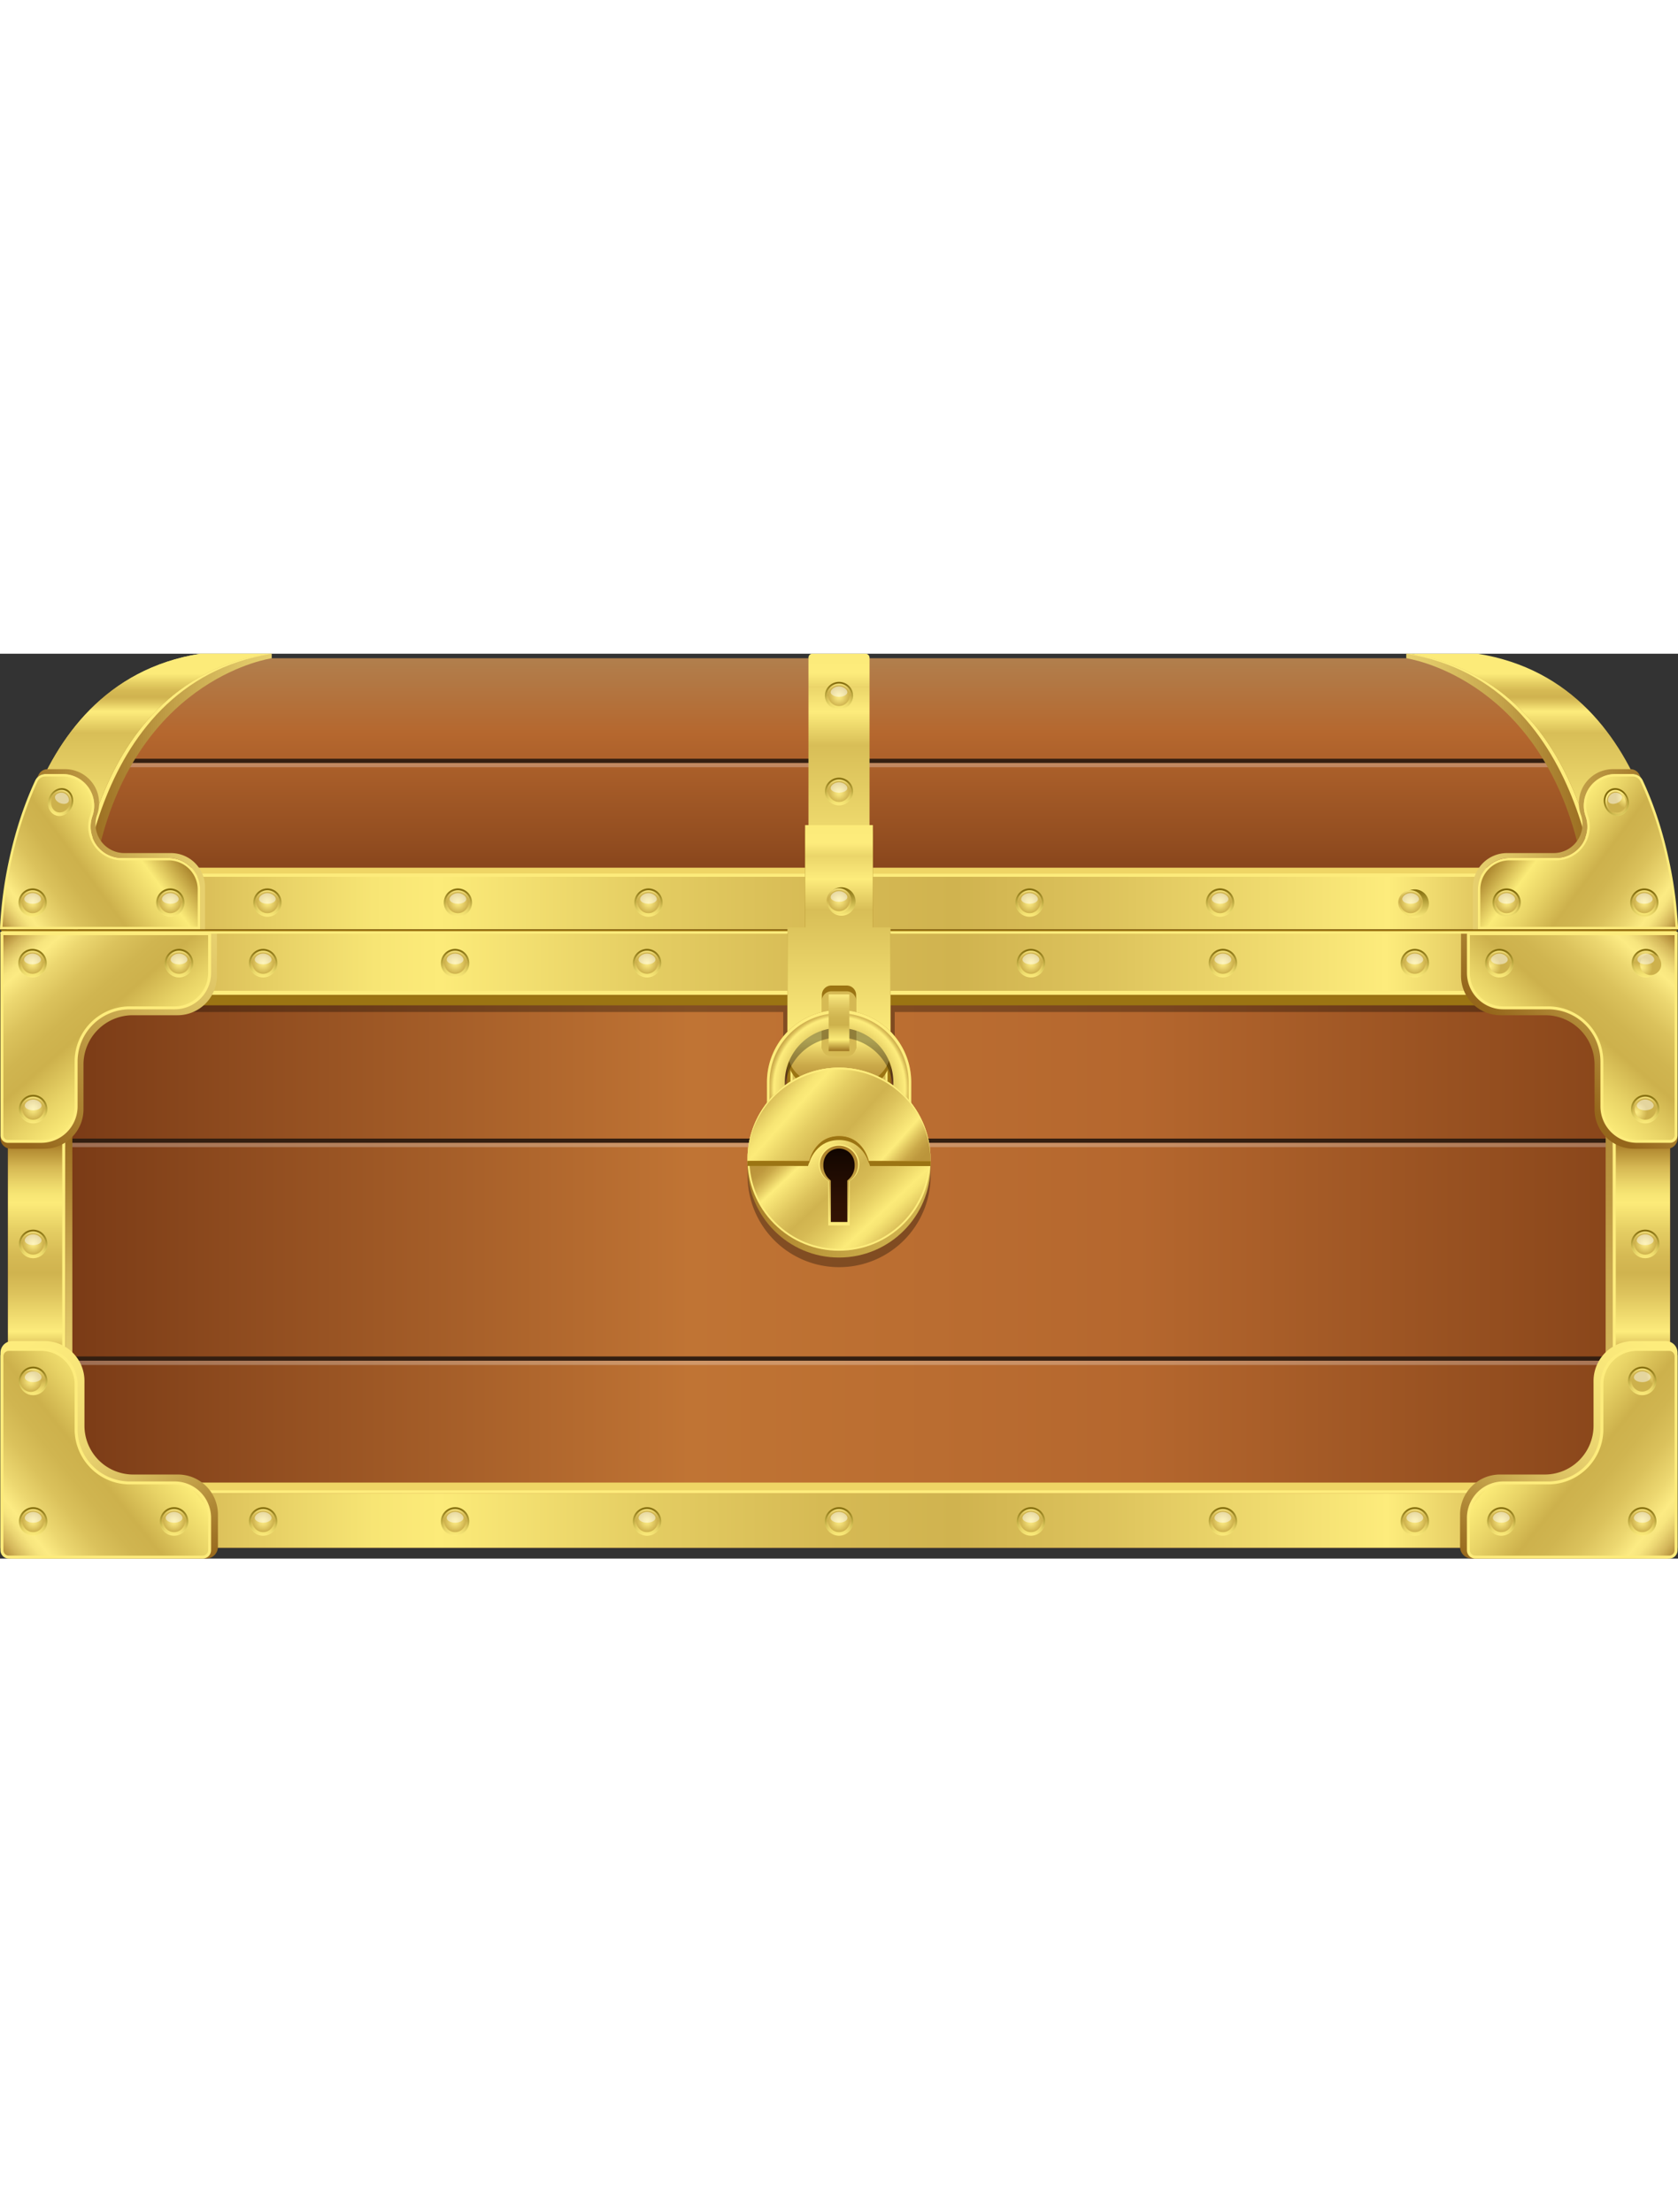 <svg xmlns="http://www.w3.org/2000/svg" xmlns:xlink="http://www.w3.org/1999/xlink" height="145px" width="110px" viewBox="0 0 1584.7 854.41"><rect x="0" y="0" width="1584.7" height="854.41" fill="#333333" stroke="none"/><defs><style>.cls-1{fill:url(#linear-gradient);}.cls-2{opacity:0.32;}.cls-3{fill:#331e10;}.cls-26,.cls-4{fill:#fff;}.cls-4{opacity:0.26;}.cls-5{fill:url(#linear-gradient-2);}.cls-6{fill:#fdec7c;}.cls-7{fill:url(#linear-gradient-3);}.cls-8{fill:url(#linear-gradient-4);}.cls-9{fill:url(#linear-gradient-5);}.cls-10{fill:url(#linear-gradient-6);}.cls-11{fill:#efd565;}.cls-12{fill:#9b7413;}.cls-13{fill:url(#linear-gradient-7);}.cls-14{fill:url(#linear-gradient-8);}.cls-15{fill:url(#linear-gradient-9);}.cls-16{fill:url(#linear-gradient-10);}.cls-17{fill:url(#linear-gradient-11);}.cls-18{fill:url(#linear-gradient-12);}.cls-19{fill:url(#linear-gradient-13);}.cls-20{fill:url(#linear-gradient-14);}.cls-21{fill:url(#linear-gradient-15);}.cls-22{fill:url(#linear-gradient-16);}.cls-23{fill:url(#linear-gradient-17);}.cls-24{fill:url(#linear-gradient-18);}.cls-25{fill:url(#radial-gradient);}.cls-26{opacity:0.46;}.cls-27{fill:url(#linear-gradient-19);}.cls-28{fill:url(#linear-gradient-20);}.cls-29{fill:url(#radial-gradient-2);}.cls-30{fill:url(#linear-gradient-21);}.cls-31{fill:url(#linear-gradient-22);}.cls-32{fill:url(#radial-gradient-3);}.cls-33{fill:url(#linear-gradient-23);}.cls-34{fill:url(#linear-gradient-24);}.cls-35{fill:url(#radial-gradient-4);}.cls-36{fill:url(#linear-gradient-25);}.cls-37{fill:url(#linear-gradient-26);}.cls-38{fill:url(#radial-gradient-5);}.cls-39{fill:url(#linear-gradient-27);}.cls-40{fill:url(#linear-gradient-28);}.cls-41{fill:url(#radial-gradient-6);}.cls-42{fill:url(#linear-gradient-29);}.cls-43{fill:url(#linear-gradient-30);}.cls-44{fill:url(#radial-gradient-7);}.cls-45{fill:url(#linear-gradient-31);}.cls-46{fill:url(#linear-gradient-32);}.cls-47{fill:url(#radial-gradient-8);}.cls-48{fill:url(#linear-gradient-33);}.cls-49{fill:url(#linear-gradient-34);}.cls-50{fill:url(#radial-gradient-9);}.cls-51{fill:url(#linear-gradient-35);}.cls-52{fill:url(#linear-gradient-36);}.cls-53{fill:url(#radial-gradient-10);}.cls-54{fill:url(#linear-gradient-37);}.cls-55{fill:url(#linear-gradient-38);}.cls-56{fill:url(#radial-gradient-11);}.cls-57{fill:url(#linear-gradient-39);}.cls-58{fill:url(#linear-gradient-40);}.cls-59{fill:url(#radial-gradient-12);}.cls-60{fill:url(#linear-gradient-41);}.cls-61{fill:url(#linear-gradient-42);}.cls-62{fill:url(#radial-gradient-13);}.cls-63{fill:url(#linear-gradient-43);}.cls-64{fill:url(#linear-gradient-44);}.cls-65{fill:url(#radial-gradient-14);}.cls-66{fill:url(#linear-gradient-45);}.cls-67{fill:url(#linear-gradient-46);}.cls-68{fill:url(#radial-gradient-15);}.cls-69{fill:url(#linear-gradient-47);}.cls-70{fill:url(#linear-gradient-48);}.cls-71{fill:url(#radial-gradient-16);}.cls-72{fill:url(#linear-gradient-49);}.cls-73{fill:url(#linear-gradient-50);}.cls-74{fill:url(#radial-gradient-17);}.cls-75{fill:url(#linear-gradient-51);}.cls-76{fill:url(#linear-gradient-52);}.cls-77{fill:url(#radial-gradient-18);}.cls-78{fill:url(#linear-gradient-53);}.cls-79{fill:url(#linear-gradient-54);}.cls-80{fill:url(#radial-gradient-19);}.cls-81{fill:url(#linear-gradient-55);}.cls-82{fill:url(#linear-gradient-56);}.cls-83{fill:url(#radial-gradient-20);}.cls-84{fill:url(#linear-gradient-57);}.cls-85{fill:url(#linear-gradient-58);}.cls-86{fill:url(#radial-gradient-21);}.cls-87{fill:url(#linear-gradient-59);}.cls-88{fill:url(#linear-gradient-60);}.cls-89{fill:url(#radial-gradient-22);}.cls-90{fill:url(#linear-gradient-61);}.cls-91{fill:url(#linear-gradient-62);}.cls-92{fill:url(#radial-gradient-23);}.cls-93{fill:url(#linear-gradient-63);}.cls-94{fill:url(#linear-gradient-64);}.cls-95{fill:url(#radial-gradient-24);}.cls-96{fill:url(#linear-gradient-65);}.cls-97{fill:url(#linear-gradient-66);}.cls-98{fill:url(#radial-gradient-25);}.cls-99{fill:url(#linear-gradient-67);}.cls-100{fill:url(#linear-gradient-68);}.cls-101{fill:url(#radial-gradient-26);}.cls-102{fill:url(#linear-gradient-69);}.cls-103{fill:url(#linear-gradient-70);}.cls-104{fill:url(#radial-gradient-27);}.cls-105{fill:url(#linear-gradient-71);}.cls-106{fill:url(#linear-gradient-72);}.cls-107{fill:url(#radial-gradient-28);}.cls-108{fill:url(#linear-gradient-73);}.cls-109{fill:url(#linear-gradient-74);}.cls-110{fill:url(#linear-gradient-75);}.cls-111{fill:url(#linear-gradient-76);}.cls-112{fill:url(#linear-gradient-77);}.cls-113{fill:url(#linear-gradient-78);}.cls-114{fill:url(#linear-gradient-79);}.cls-115{fill:url(#linear-gradient-80);}.cls-116{fill:url(#linear-gradient-81);}.cls-117{fill:url(#linear-gradient-82);}.cls-118{fill:url(#linear-gradient-83);}.cls-119{fill:url(#linear-gradient-84);}.cls-120{fill:url(#linear-gradient-85);}.cls-121{fill:url(#linear-gradient-86);}.cls-122{fill:url(#radial-gradient-29);}.cls-123{fill:url(#linear-gradient-87);}.cls-124{fill:url(#linear-gradient-88);}.cls-125{fill:url(#radial-gradient-30);}.cls-126{fill:url(#linear-gradient-89);}.cls-127{fill:url(#linear-gradient-90);}.cls-128{fill:url(#radial-gradient-31);}.cls-129{fill:url(#linear-gradient-91);}.cls-130{fill:url(#linear-gradient-92);}.cls-131{fill:url(#radial-gradient-32);}.cls-132{fill:url(#linear-gradient-93);}.cls-133{fill:url(#linear-gradient-94);}.cls-134{fill:url(#radial-gradient-33);}.cls-135{fill:url(#linear-gradient-95);}.cls-136{fill:url(#linear-gradient-96);}.cls-137{fill:url(#radial-gradient-34);}.cls-138{fill:url(#linear-gradient-97);}.cls-139{fill:url(#linear-gradient-98);}.cls-140{fill:url(#radial-gradient-35);}.cls-141{fill:url(#linear-gradient-99);}.cls-142{fill:url(#linear-gradient-100);}.cls-143{fill:url(#radial-gradient-36);}.cls-144{fill:url(#linear-gradient-101);}.cls-145{fill:url(#linear-gradient-102);}.cls-146{fill:url(#radial-gradient-37);}.cls-147{fill:url(#linear-gradient-103);}.cls-148{fill:url(#linear-gradient-104);}.cls-149{fill:url(#radial-gradient-38);}.cls-150{fill:url(#linear-gradient-105);}.cls-151{fill:url(#linear-gradient-106);}.cls-152{fill:url(#radial-gradient-39);}.cls-153{fill:url(#linear-gradient-107);}.cls-154{fill:url(#linear-gradient-108);}.cls-155{fill:url(#radial-gradient-40);}.cls-156{fill:url(#linear-gradient-109);}.cls-157{fill:url(#linear-gradient-110);}.cls-158{fill:url(#radial-gradient-41);}.cls-159{fill:url(#linear-gradient-111);}.cls-160{fill:url(#linear-gradient-112);}.cls-161{fill:url(#radial-gradient-42);}.cls-162{fill:url(#linear-gradient-113);}.cls-163{fill:url(#linear-gradient-114);}.cls-164{fill:url(#linear-gradient-115);}.cls-165{fill:url(#radial-gradient-43);}.cls-166{fill:url(#linear-gradient-116);}.cls-167{fill:url(#radial-gradient-44);}.cls-168{fill:url(#linear-gradient-117);}.cls-169{fill:url(#linear-gradient-118);}.cls-170{fill:url(#linear-gradient-119);}.cls-171{fill:url(#linear-gradient-120);}.cls-172{fill:#b77c16;}.cls-173{fill:url(#linear-gradient-121);}</style><linearGradient id="linear-gradient" x1="7.47" y1="553.57" x2="1577.23" y2="553.57" gradientUnits="userSpaceOnUse"><stop offset="0" stop-color="#733513"/><stop offset="0.13" stop-color="#8d4a1e"/><stop offset="0.41" stop-color="#c07434"/><stop offset="0.68" stop-color="#b5672e"/><stop offset="1" stop-color="#844218"/></linearGradient><linearGradient id="linear-gradient-2" x1="34.6" y1="463.4" x2="34.6" y2="676.46" gradientTransform="translate(-524.04 593.24) rotate(-90)" gradientUnits="userSpaceOnUse"><stop offset="0" stop-color="#a87c27"/><stop offset="0.03" stop-color="#b79036"/><stop offset="0.1" stop-color="#d5b753"/><stop offset="0.17" stop-color="#ead468"/><stop offset="0.22" stop-color="#f7e574"/><stop offset="0.26" stop-color="#fceb79"/><stop offset="0.38" stop-color="#e5ce63"/><stop offset="0.49" stop-color="#d6ba54"/><stop offset="0.57" stop-color="#d0b34f"/><stop offset="0.66" stop-color="#ddc35c"/><stop offset="0.83" stop-color="#fdec7c"/><stop offset="0.84" stop-color="#f8e677"/><stop offset="0.89" stop-color="#dec35d"/><stop offset="0.93" stop-color="#cbaa4a"/><stop offset="0.97" stop-color="#bf9a3f"/><stop offset="1" stop-color="#bb953b"/></linearGradient><linearGradient id="linear-gradient-3" x1="1550.1" y1="463.4" x2="1550.1" y2="676.46" gradientTransform="translate(991.46 2108.74) rotate(-90)" xlink:href="#linear-gradient-2"/><linearGradient id="linear-gradient-4" x1="65.03" y1="444.84" x2="65.03" y2="673.77" gradientTransform="translate(-493.61 623.67) rotate(-90)" gradientUnits="userSpaceOnUse"><stop offset="0" stop-color="#95661b"/><stop offset="0.46" stop-color="#c09d46"/><stop offset="0.81" stop-color="#dcc263"/><stop offset="1" stop-color="#e7d06e"/></linearGradient><linearGradient id="linear-gradient-5" x1="1519.67" y1="287" x2="1519.67" y2="830.28" gradientTransform="translate(961.03 2078.31) rotate(-90)" xlink:href="#linear-gradient-4"/><linearGradient id="linear-gradient-6" x1="7.47" y1="818.41" x2="1577.23" y2="818.41" gradientTransform="matrix(1, 0, 0, 1, 0, 0)" xlink:href="#linear-gradient-2"/><linearGradient id="linear-gradient-7" x1="157.68" y1="891.9" x2="-10.76" y2="680.31" gradientUnits="userSpaceOnUse"><stop offset="0" stop-color="#95661b"/><stop offset="0.25" stop-color="#c09d46"/><stop offset="0.44" stop-color="#dcc263"/><stop offset="0.55" stop-color="#e7d06e"/><stop offset="0.6" stop-color="#ebd570"/><stop offset="0.83" stop-color="#f8e679"/><stop offset="1" stop-color="#fdec7c"/></linearGradient><linearGradient id="linear-gradient-8" x1="-12.11" y1="844.66" x2="168.75" y2="699.8" gradientUnits="userSpaceOnUse"><stop offset="0" stop-color="#95661b"/><stop offset="0.04" stop-color="#b6903c"/><stop offset="0.08" stop-color="#d4b75b"/><stop offset="0.12" stop-color="#ead471"/><stop offset="0.15" stop-color="#f7e57e"/><stop offset="0.18" stop-color="#fceb83"/><stop offset="0.25" stop-color="#ecd770"/><stop offset="0.35" stop-color="#dbc25c"/><stop offset="0.45" stop-color="#d0b550"/><stop offset="0.54" stop-color="#cdb14c"/><stop offset="0.68" stop-color="#e8d366"/><stop offset="0.8" stop-color="#fbeb78"/><stop offset="1" stop-color="#9e7521"/></linearGradient><linearGradient id="linear-gradient-9" x1="7.47" y1="348.45" x2="1577.23" y2="348.45" gradientTransform="matrix(1, 0, 0, 1, 0, 0)" xlink:href="#linear-gradient-2"/><linearGradient id="linear-gradient-10" x1="9.33" y1="346.59" x2="1575.38" y2="346.59" gradientTransform="matrix(1, 0, 0, 1, 0, 0)" xlink:href="#linear-gradient-2"/><linearGradient id="linear-gradient-11" x1="-19.86" y1="421.78" x2="161.41" y2="228.13" gradientTransform="matrix(1, 0, 0, 1, 0, 0)" xlink:href="#linear-gradient-4"/><linearGradient id="linear-gradient-12" x1="7.38" y1="255.43" x2="158.46" y2="427.97" xlink:href="#linear-gradient-8"/><linearGradient id="linear-gradient-13" x1="3149.77" y1="891.9" x2="2981.33" y2="680.31" gradientTransform="matrix(-1, 0, 0, 1, 4576.79, 0)" xlink:href="#linear-gradient-7"/><linearGradient id="linear-gradient-14" x1="2979.97" y1="844.66" x2="3160.83" y2="699.8" gradientTransform="matrix(-1, 0, 0, 1, 4576.79, 0)" xlink:href="#linear-gradient-8"/><linearGradient id="linear-gradient-15" x1="1458.11" y1="387.77" x2="1577.37" y2="260.36" gradientTransform="matrix(1, 0, 0, 1, 0, 0)" xlink:href="#linear-gradient-4"/><linearGradient id="linear-gradient-16" x1="1922.13" y1="255.43" x2="2073.22" y2="427.97" gradientTransform="matrix(-1, 0, 0, 1, 3499.45, 0)" xlink:href="#linear-gradient-8"/><linearGradient id="linear-gradient-17" x1="248.53" y1="305.6" x2="248.53" y2="278.68" gradientUnits="userSpaceOnUse"><stop offset="0" stop-color="#fdec7c"/><stop offset="0.31" stop-color="#d9c65b"/><stop offset="1" stop-color="#7f6809"/></linearGradient><linearGradient id="linear-gradient-18" x1="248.53" y1="279.52" x2="248.53" y2="304.65" gradientUnits="userSpaceOnUse"><stop offset="0" stop-color="#fceb83"/><stop offset="0.1" stop-color="#ecd770"/><stop offset="0.23" stop-color="#dbc25c"/><stop offset="0.36" stop-color="#d0b550"/><stop offset="0.48" stop-color="#cdb14c"/><stop offset="0.76" stop-color="#e8d366"/><stop offset="1" stop-color="#fbeb78"/></linearGradient><radialGradient id="radial-gradient" cx="248.53" cy="292.18" r="10.06" gradientTransform="translate(475.79 -16.83) rotate(76.72)" gradientUnits="userSpaceOnUse"><stop offset="0" stop-color="#fceb83"/><stop offset="0.31" stop-color="#f1dd76"/><stop offset="0.89" stop-color="#d3b853"/><stop offset="1" stop-color="#cdb14c"/></radialGradient><linearGradient id="linear-gradient-19" x1="169.05" y1="305.6" x2="169.05" y2="278.68" xlink:href="#linear-gradient-17"/><linearGradient id="linear-gradient-20" x1="169.05" y1="279.52" x2="169.05" y2="304.65" xlink:href="#linear-gradient-18"/><radialGradient id="radial-gradient-2" cx="169.05" cy="292.18" r="10.06" gradientTransform="translate(256.12 -33.96) rotate(45)" xlink:href="#radial-gradient"/><linearGradient id="linear-gradient-21" x1="30.71" y1="305.6" x2="30.71" y2="278.68" xlink:href="#linear-gradient-17"/><linearGradient id="linear-gradient-22" x1="30.71" y1="279.52" x2="30.71" y2="304.65" xlink:href="#linear-gradient-18"/><radialGradient id="radial-gradient-3" cx="30.71" cy="292.18" r="10.06" gradientTransform="translate(215.6 63.86) rotate(45)" xlink:href="#radial-gradient"/><linearGradient id="linear-gradient-23" x1="429.8" y1="305.6" x2="429.8" y2="278.68" xlink:href="#linear-gradient-17"/><linearGradient id="linear-gradient-24" x1="429.8" y1="279.52" x2="429.8" y2="304.65" xlink:href="#linear-gradient-18"/><radialGradient id="radial-gradient-4" cx="429.8" cy="292.18" r="10.06" gradientTransform="translate(649.36 -178.88) rotate(80.78)" xlink:href="#radial-gradient"/><linearGradient id="linear-gradient-25" x1="611.08" y1="305.6" x2="611.08" y2="278.68" xlink:href="#linear-gradient-17"/><linearGradient id="linear-gradient-26" x1="611.08" y1="279.52" x2="611.08" y2="304.65" xlink:href="#linear-gradient-18"/><radialGradient id="radial-gradient-5" cx="611.08" cy="292.18" r="10.06" gradientTransform="translate(755.04 -369.68) rotate(76.72)" xlink:href="#radial-gradient"/><linearGradient id="linear-gradient-27" x1="792.35" y1="305.6" x2="792.35" y2="278.68" gradientTransform="translate(759.06 -551.67) rotate(67.5)" xlink:href="#linear-gradient-17"/><linearGradient id="linear-gradient-28" x1="792.35" y1="279.52" x2="792.35" y2="304.65" xlink:href="#linear-gradient-18"/><radialGradient id="radial-gradient-6" cx="792.35" cy="292.18" r="10.06" gradientTransform="translate(894.67 -546.1) rotate(76.72)" xlink:href="#radial-gradient"/><linearGradient id="linear-gradient-29" x1="973.62" y1="305.6" x2="973.62" y2="278.68" xlink:href="#linear-gradient-17"/><linearGradient id="linear-gradient-30" x1="973.62" y1="279.52" x2="973.62" y2="304.65" xlink:href="#linear-gradient-18"/><radialGradient id="radial-gradient-7" cx="973.62" cy="292.18" r="10.06" gradientTransform="translate(1106.07 -715.68) rotate(80.78)" xlink:href="#radial-gradient"/><linearGradient id="linear-gradient-31" x1="1154.9" y1="305.6" x2="1154.9" y2="278.68" gradientTransform="translate(61.71 -181.22) rotate(9.22)" xlink:href="#linear-gradient-17"/><linearGradient id="linear-gradient-32" x1="1154.9" y1="279.52" x2="1154.9" y2="304.65" xlink:href="#linear-gradient-18"/><radialGradient id="radial-gradient-8" cx="1154.9" cy="292.18" r="10.06" gradientTransform="translate(544.86 -731.06) rotate(45)" xlink:href="#radial-gradient"/><linearGradient id="linear-gradient-33" x1="1336.17" y1="305.6" x2="1336.17" y2="278.68" xlink:href="#linear-gradient-17"/><linearGradient id="linear-gradient-34" x1="1336.17" y1="279.52" x2="1336.17" y2="304.65" xlink:href="#linear-gradient-18"/><radialGradient id="radial-gradient-9" cx="1336.17" cy="292.18" r="10.06" gradientTransform="translate(1313.54 -1075.38) rotate(76.72)" xlink:href="#radial-gradient"/><linearGradient id="linear-gradient-35" x1="248.53" y1="832.77" x2="248.53" y2="805.85" xlink:href="#linear-gradient-17"/><linearGradient id="linear-gradient-36" x1="248.53" y1="806.69" x2="248.53" y2="831.82" xlink:href="#linear-gradient-18"/><radialGradient id="radial-gradient-10" cx="248.53" cy="819.35" r="10.06" gradientTransform="matrix(1, 0, 0, 1, 0, 0)" xlink:href="#radial-gradient"/><linearGradient id="linear-gradient-37" x1="164.4" y1="832.77" x2="164.4" y2="805.85" xlink:href="#linear-gradient-17"/><linearGradient id="linear-gradient-38" x1="164.4" y1="806.69" x2="164.4" y2="831.82" xlink:href="#linear-gradient-18"/><radialGradient id="radial-gradient-11" cx="164.4" cy="819.35" r="10.06" gradientTransform="matrix(1, 0, 0, 1, 0, 0)" xlink:href="#radial-gradient"/><linearGradient id="linear-gradient-39" x1="31.31" y1="832.77" x2="31.31" y2="805.85" xlink:href="#linear-gradient-17"/><linearGradient id="linear-gradient-40" x1="31.31" y1="806.69" x2="31.31" y2="831.82" xlink:href="#linear-gradient-18"/><radialGradient id="radial-gradient-12" cx="31.31" cy="819.35" r="10.06" gradientTransform="matrix(1, 0, 0, 1, 0, 0)" xlink:href="#radial-gradient"/><linearGradient id="linear-gradient-41" x1="31.31" y1="700.06" x2="31.31" y2="673.15" xlink:href="#linear-gradient-17"/><linearGradient id="linear-gradient-42" x1="31.31" y1="673.98" x2="31.31" y2="699.11" xlink:href="#linear-gradient-18"/><radialGradient id="radial-gradient-13" cx="31.31" cy="686.64" r="10.06" gradientTransform="translate(692.39 498.41) rotate(76.72)" xlink:href="#radial-gradient"/><linearGradient id="linear-gradient-43" x1="31.31" y1="443.41" x2="31.31" y2="416.5" xlink:href="#linear-gradient-17"/><linearGradient id="linear-gradient-44" x1="31.31" y1="417.33" x2="31.31" y2="442.46" xlink:href="#linear-gradient-18"/><radialGradient id="radial-gradient-14" cx="31.31" cy="429.99" r="10.06" gradientTransform="translate(313.22 103.8) rotate(45)" xlink:href="#radial-gradient"/><linearGradient id="linear-gradient-45" x1="31.31" y1="570.71" x2="31.31" y2="543.8" xlink:href="#linear-gradient-17"/><linearGradient id="linear-gradient-46" x1="31.31" y1="544.64" x2="31.31" y2="569.76" xlink:href="#linear-gradient-18"/><radialGradient id="radial-gradient-15" cx="31.31" cy="557.29" r="10.06" gradientTransform="translate(566.5 398.78) rotate(76.72)" xlink:href="#radial-gradient"/><linearGradient id="linear-gradient-47" x1="1553.73" y1="570.71" x2="1553.73" y2="543.8" xlink:href="#linear-gradient-17"/><linearGradient id="linear-gradient-48" x1="1553.73" y1="544.64" x2="1553.73" y2="569.76" xlink:href="#linear-gradient-18"/><radialGradient id="radial-gradient-16" cx="1553.73" cy="557.29" r="10.06" gradientTransform="translate(331.54 -552.17) rotate(22.5)" xlink:href="#radial-gradient"/><linearGradient id="linear-gradient-49" x1="3088.28" y1="305.6" x2="3088.28" y2="278.68" gradientTransform="matrix(-1, 0, 0, 1, 4504.27, 0)" xlink:href="#linear-gradient-17"/><linearGradient id="linear-gradient-50" x1="3088.28" y1="279.52" x2="3088.28" y2="304.65" gradientTransform="matrix(-1, 0, 0, 1, 4504.27, 0)" xlink:href="#linear-gradient-18"/><radialGradient id="radial-gradient-17" cx="3088.28" cy="292.18" r="10.06" gradientTransform="matrix(-0.99, -0.16, -0.16, 0.99, 4511.19, 498.46)" xlink:href="#radial-gradient"/><linearGradient id="linear-gradient-51" x1="2949.93" y1="305.6" x2="2949.93" y2="278.68" gradientTransform="matrix(-1, 0, 0, 1, 4504.27, 0)" xlink:href="#linear-gradient-17"/><linearGradient id="linear-gradient-52" x1="2949.93" y1="279.52" x2="2949.93" y2="304.65" gradientTransform="matrix(-1, 0, 0, 1, 4504.27, 0)" xlink:href="#linear-gradient-18"/><radialGradient id="radial-gradient-18" cx="2949.93" cy="292.18" r="10.06" gradientTransform="matrix(-0.99, -0.16, -0.16, 0.99, 4512.98, 476.3)" xlink:href="#radial-gradient"/><linearGradient id="linear-gradient-53" x1="2950.53" y1="443.41" x2="2950.53" y2="416.5" gradientTransform="matrix(-1, 0, 0, 1, 4504.27, 0)" xlink:href="#linear-gradient-17"/><linearGradient id="linear-gradient-54" x1="2950.53" y1="417.33" x2="2950.53" y2="442.46" gradientTransform="matrix(-1, 0, 0, 1, 4504.27, 0)" xlink:href="#linear-gradient-18"/><radialGradient id="radial-gradient-19" cx="2950.53" cy="429.99" r="10.06" gradientTransform="matrix(-0.99, -0.16, -0.16, 0.99, 4535.05, 478.18)" xlink:href="#radial-gradient"/><linearGradient id="linear-gradient-55" x1="3251.08" y1="832.77" x2="3251.08" y2="805.85" gradientTransform="matrix(-1, 0, 0, 1, 4668.92, 0)" xlink:href="#linear-gradient-17"/><linearGradient id="linear-gradient-56" x1="3251.08" y1="806.69" x2="3251.08" y2="831.82" gradientTransform="matrix(-1, 0, 0, 1, 4668.92, 0)" xlink:href="#linear-gradient-18"/><radialGradient id="radial-gradient-20" cx="3251.08" cy="819.35" r="10.06" gradientTransform="matrix(-1, 0, 0, 1, 4668.92, 0)" xlink:href="#radial-gradient"/><linearGradient id="linear-gradient-57" x1="3117.99" y1="832.77" x2="3117.99" y2="805.85" gradientTransform="matrix(-1, 0, 0, 1, 4668.92, 0)" xlink:href="#linear-gradient-17"/><linearGradient id="linear-gradient-58" x1="3117.99" y1="806.69" x2="3117.99" y2="831.82" gradientTransform="matrix(-1, 0, 0, 1, 4668.92, 0)" xlink:href="#linear-gradient-18"/><radialGradient id="radial-gradient-21" cx="3117.99" cy="819.35" r="10.06" gradientTransform="matrix(-1, 0, 0, 1, 4668.92, 0)" xlink:href="#radial-gradient"/><linearGradient id="linear-gradient-59" x1="3117.99" y1="700.06" x2="3117.99" y2="673.15" gradientTransform="matrix(-1, 0, 0, 1, 4668.92, 0)" xlink:href="#linear-gradient-17"/><linearGradient id="linear-gradient-60" x1="3117.99" y1="673.98" x2="3117.99" y2="699.11" gradientTransform="matrix(-1, 0, 0, 1, 4668.92, 0)" xlink:href="#linear-gradient-18"/><radialGradient id="radial-gradient-22" cx="3117.99" cy="686.64" r="10.06" gradientTransform="matrix(-0.38, -0.92, -0.92, 0.38, 3378.5, 3304.52)" xlink:href="#radial-gradient"/><linearGradient id="linear-gradient-61" x1="429.8" y1="832.77" x2="429.8" y2="805.85" xlink:href="#linear-gradient-17"/><linearGradient id="linear-gradient-62" x1="429.8" y1="806.69" x2="429.8" y2="831.82" xlink:href="#linear-gradient-18"/><radialGradient id="radial-gradient-23" cx="429.8" cy="819.35" r="10.06" gradientTransform="matrix(1, 0, 0, 1, 0, 0)" xlink:href="#radial-gradient"/><linearGradient id="linear-gradient-63" x1="611.08" y1="832.77" x2="611.08" y2="805.85" xlink:href="#linear-gradient-17"/><linearGradient id="linear-gradient-64" x1="611.08" y1="806.69" x2="611.08" y2="831.82" xlink:href="#linear-gradient-18"/><radialGradient id="radial-gradient-24" cx="611.08" cy="819.35" r="10.06" gradientTransform="matrix(1, 0, 0, 1, 0, 0)" xlink:href="#radial-gradient"/><linearGradient id="linear-gradient-65" x1="792.35" y1="832.77" x2="792.35" y2="805.85" gradientTransform="translate(1246.1 -226.24) rotate(67.5)" xlink:href="#linear-gradient-17"/><linearGradient id="linear-gradient-66" x1="792.35" y1="806.69" x2="792.35" y2="831.82" xlink:href="#linear-gradient-18"/><radialGradient id="radial-gradient-25" cx="792.35" cy="819.35" r="10.06" gradientTransform="matrix(1, 0, 0, 1, 0, 0)" xlink:href="#radial-gradient"/><linearGradient id="linear-gradient-67" x1="973.62" y1="832.77" x2="973.62" y2="805.85" xlink:href="#linear-gradient-17"/><linearGradient id="linear-gradient-68" x1="973.62" y1="806.69" x2="973.62" y2="831.82" xlink:href="#linear-gradient-18"/><radialGradient id="radial-gradient-26" cx="973.62" cy="819.35" r="10.06" gradientTransform="matrix(1, 0, 0, 1, 0, 0)" xlink:href="#radial-gradient"/><linearGradient id="linear-gradient-69" x1="1154.9" y1="832.77" x2="1154.9" y2="805.85" gradientTransform="translate(146.16 -174.41) rotate(9.22)" xlink:href="#linear-gradient-17"/><linearGradient id="linear-gradient-70" x1="1154.9" y1="806.69" x2="1154.9" y2="831.82" xlink:href="#linear-gradient-18"/><radialGradient id="radial-gradient-27" cx="1154.9" cy="819.35" r="10.06" gradientTransform="matrix(1, 0, 0, 1, 0, 0)" xlink:href="#radial-gradient"/><linearGradient id="linear-gradient-71" x1="1336.17" y1="832.77" x2="1336.17" y2="805.85" xlink:href="#linear-gradient-17"/><linearGradient id="linear-gradient-72" x1="1336.17" y1="806.69" x2="1336.17" y2="831.82" xlink:href="#linear-gradient-18"/><radialGradient id="radial-gradient-28" cx="1336.17" cy="819.35" r="10.06" gradientTransform="matrix(1, 0, 0, 1, 0, 0)" xlink:href="#radial-gradient"/><linearGradient id="linear-gradient-73" x1="797.66" y1="4.3" x2="797.66" y2="260.24" gradientUnits="userSpaceOnUse"><stop offset="0" stop-color="#b17f4d"/><stop offset="0.28" stop-color="#b5672e"/><stop offset="0.68" stop-color="#924d20"/><stop offset="1" stop-color="#733513"/></linearGradient><linearGradient id="linear-gradient-74" x1="6.23" y1="233.91" x2="1578.47" y2="233.91" gradientTransform="matrix(1, 0, 0, 1, 0, 0)" xlink:href="#linear-gradient-2"/><linearGradient id="linear-gradient-75" x1="131.43" y1="-7.99" x2="131.43" y2="215.5" gradientUnits="userSpaceOnUse"><stop offset="0.12" stop-color="#fceb79"/><stop offset="0.16" stop-color="#e5ce63"/><stop offset="0.19" stop-color="#d6ba54"/><stop offset="0.22" stop-color="#d0b34f"/><stop offset="0.24" stop-color="#ddc35c"/><stop offset="0.28" stop-color="#fdec7c"/><stop offset="0.35" stop-color="#e1c960"/><stop offset="0.37" stop-color="#d8be57"/><stop offset="0.83" stop-color="#fdec7c"/><stop offset="0.84" stop-color="#f8e677"/><stop offset="0.89" stop-color="#dec35d"/><stop offset="0.93" stop-color="#cbaa4a"/><stop offset="0.97" stop-color="#bf9a3f"/><stop offset="1" stop-color="#bb953b"/></linearGradient><linearGradient id="linear-gradient-76" x1="75.94" y1="89.13" x2="256.62" y2="89.13" gradientTransform="matrix(1, 0, 0, 1, 0, 0)" xlink:href="#linear-gradient-4"/><linearGradient id="linear-gradient-77" x1="129.46" y1="-7.99" x2="129.46" y2="215.5" xlink:href="#linear-gradient-75"/><linearGradient id="linear-gradient-78" x1="1746.96" y1="89.13" x2="1927.64" y2="89.13" gradientTransform="matrix(-1, 0, 0, 1, 3255.72, 0)" xlink:href="#linear-gradient-4"/><linearGradient id="linear-gradient-79" x1="1800.47" y1="-7.99" x2="1800.47" y2="215.5" gradientTransform="matrix(-1, 0, 0, 1, 3255.72, 0)" xlink:href="#linear-gradient-75"/><linearGradient id="linear-gradient-80" x1="0" y1="184.63" x2="193.65" y2="184.63" gradientTransform="matrix(1, 0, 0, 1, 0, 0)" xlink:href="#linear-gradient-4"/><linearGradient id="linear-gradient-81" x1="2.06" y1="268.8" x2="152.62" y2="158.12" xlink:href="#linear-gradient-8"/><linearGradient id="linear-gradient-82" x1="792.35" x2="792.35" y2="262.01" gradientUnits="userSpaceOnUse"><stop offset="0" stop-color="#fceb79"/><stop offset="0.07" stop-color="#fdec7c"/><stop offset="0.12" stop-color="#ebd56a"/><stop offset="0.21" stop-color="#fdec7c"/><stop offset="0.33" stop-color="#d8be57"/><stop offset="0.83" stop-color="#fdec7c"/><stop offset="0.84" stop-color="#f8e677"/><stop offset="0.89" stop-color="#dec35d"/><stop offset="0.93" stop-color="#cbaa4a"/><stop offset="0.97" stop-color="#bf9a3f"/><stop offset="1" stop-color="#bb953b"/></linearGradient><linearGradient id="linear-gradient-83" x1="1979.43" y1="184.63" x2="2173.08" y2="184.63" gradientTransform="matrix(-1, 0, 0, 1, 3564.13, 0)" xlink:href="#linear-gradient-4"/><linearGradient id="linear-gradient-84" x1="1981.49" y1="268.8" x2="2132.05" y2="158.12" gradientTransform="matrix(-1, 0, 0, 1, 3564.13, 0)" xlink:href="#linear-gradient-8"/><linearGradient id="linear-gradient-85" x1="252.52" y1="248.32" x2="252.52" y2="221.6" xlink:href="#linear-gradient-17"/><linearGradient id="linear-gradient-86" x1="252.52" y1="222.43" x2="252.52" y2="247.37" xlink:href="#linear-gradient-18"/><radialGradient id="radial-gradient-29" cx="252.52" cy="235" r="9.99" gradientTransform="matrix(1, 0, 0, 1, 0, 0)" xlink:href="#radial-gradient"/><linearGradient id="linear-gradient-87" x1="432.46" y1="248.32" x2="432.46" y2="221.6" gradientTransform="translate(484.07 -254.48) rotate(67.5)" xlink:href="#linear-gradient-17"/><linearGradient id="linear-gradient-88" x1="432.46" y1="222.43" x2="432.46" y2="247.37" xlink:href="#linear-gradient-18"/><radialGradient id="radial-gradient-30" cx="432.46" cy="235" r="9.99" gradientTransform="matrix(1, 0, 0, 1, 0, 0)" xlink:href="#radial-gradient"/><linearGradient id="linear-gradient-89" x1="612.41" y1="248.32" x2="612.41" y2="221.6" gradientTransform="translate(595.15 -420.73) rotate(67.5)" xlink:href="#linear-gradient-17"/><linearGradient id="linear-gradient-90" x1="612.41" y1="222.43" x2="612.41" y2="247.37" xlink:href="#linear-gradient-18"/><radialGradient id="radial-gradient-31" cx="612.41" cy="235" r="9.99" gradientTransform="matrix(1, 0, 0, 1, 0, 0)" xlink:href="#radial-gradient"/><linearGradient id="linear-gradient-91" x1="792.35" y1="143.14" x2="792.35" y2="117.04" xlink:href="#linear-gradient-17"/><linearGradient id="linear-gradient-92" x1="792.35" y1="117.86" x2="792.35" y2="142.22" xlink:href="#linear-gradient-18"/><radialGradient id="radial-gradient-32" cx="792.35" cy="296.49" r="9.99" gradientTransform="translate(0 -159.51) scale(1 0.98)" xlink:href="#radial-gradient"/><linearGradient id="linear-gradient-93" x1="792.35" y1="52.64" x2="792.35" y2="26.54" xlink:href="#linear-gradient-17"/><linearGradient id="linear-gradient-94" x1="792.35" y1="27.35" x2="792.35" y2="51.72" xlink:href="#linear-gradient-18"/><radialGradient id="radial-gradient-33" cx="792.35" cy="203.85" r="9.99" gradientTransform="translate(0 -159.51) scale(1 0.98)" xlink:href="#radial-gradient"/><linearGradient id="linear-gradient-95" x1="972.3" y1="248.32" x2="972.3" y2="221.6" gradientTransform="translate(817.32 -753.22) rotate(67.5)" xlink:href="#linear-gradient-17"/><linearGradient id="linear-gradient-96" x1="972.3" y1="222.43" x2="972.3" y2="247.37" xlink:href="#linear-gradient-18"/><radialGradient id="radial-gradient-34" cx="972.3" cy="235" r="9.99" gradientTransform="matrix(1, 0, 0, 1, 0, 0)" xlink:href="#radial-gradient"/><linearGradient id="linear-gradient-97" x1="1152.24" y1="248.32" x2="1152.24" y2="221.6" gradientTransform="translate(52.52 -181.53) rotate(9.22)" xlink:href="#linear-gradient-17"/><linearGradient id="linear-gradient-98" x1="1152.24" y1="222.43" x2="1152.24" y2="247.37" xlink:href="#linear-gradient-18"/><radialGradient id="radial-gradient-35" cx="1152.24" cy="235" r="9.99" gradientTransform="matrix(1, 0, 0, 1, 0, 0)" xlink:href="#radial-gradient"/><linearGradient id="linear-gradient-99" x1="1332.19" y1="248.32" x2="1332.19" y2="221.6" gradientTransform="translate(54.84 -210.36) rotate(9.22)" xlink:href="#linear-gradient-17"/><linearGradient id="linear-gradient-100" x1="1332.19" y1="222.43" x2="1332.19" y2="247.37" xlink:href="#linear-gradient-18"/><radialGradient id="radial-gradient-36" cx="1332.19" cy="235" r="9.99" gradientTransform="matrix(1, 0, 0, 1, 0, 0)" xlink:href="#radial-gradient"/><linearGradient id="linear-gradient-101" x1="30.82" y1="248.32" x2="30.82" y2="221.6" gradientTransform="translate(38.04 -1.9) rotate(9.22)" xlink:href="#linear-gradient-17"/><linearGradient id="linear-gradient-102" x1="30.82" y1="222.43" x2="30.82" y2="247.37" xlink:href="#linear-gradient-18"/><radialGradient id="radial-gradient-37" cx="30.82" cy="235" r="9.99" gradientTransform="matrix(1, 0, 0, 1, 0, 0)" xlink:href="#radial-gradient"/><linearGradient id="linear-gradient-103" x1="160.86" y1="248.32" x2="160.86" y2="221.6" gradientTransform="translate(316.4 -3.55) rotate(67.5)" xlink:href="#linear-gradient-17"/><linearGradient id="linear-gradient-104" x1="160.86" y1="222.43" x2="160.86" y2="247.37" xlink:href="#linear-gradient-18"/><radialGradient id="radial-gradient-38" cx="160.86" cy="235" r="9.99" gradientTransform="matrix(1, 0, 0, 1, 0, 0)" xlink:href="#radial-gradient"/><linearGradient id="linear-gradient-105" x1="3233.55" y1="-202.89" x2="3233.55" y2="-229.61" gradientTransform="matrix(-0.93, 0.37, 0.37, 0.93, 4613.17, -847.52)" xlink:href="#linear-gradient-17"/><linearGradient id="linear-gradient-106" x1="3233.55" y1="-228.78" x2="3233.55" y2="-203.84" gradientTransform="matrix(-0.93, 0.37, 0.37, 0.93, 4613.17, -847.52)" xlink:href="#linear-gradient-18"/><radialGradient id="radial-gradient-39" cx="3375.61" cy="-216.21" r="9.99" gradientTransform="matrix(-0.81, 0.32, 0.37, 0.93, 4348.99, -743.12)" xlink:href="#radial-gradient"/><linearGradient id="linear-gradient-107" x1="3059.21" y1="248.32" x2="3059.21" y2="221.6" gradientTransform="matrix(-0.92, -0.38, -0.38, 0.92, 4469.16, 1188.6)" xlink:href="#linear-gradient-17"/><linearGradient id="linear-gradient-108" x1="3059.21" y1="222.43" x2="3059.21" y2="247.37" gradientTransform="matrix(-1, 0, 0, 1, 4612.11, 0)" xlink:href="#linear-gradient-18"/><radialGradient id="radial-gradient-40" cx="3059.21" cy="235" r="9.99" gradientTransform="matrix(-1, 0, 0, 1, 4612.11, 0)" xlink:href="#radial-gradient"/><linearGradient id="linear-gradient-109" x1="3189.25" y1="248.32" x2="3189.25" y2="221.6" gradientTransform="matrix(-0.92, -0.38, -0.38, 0.92, 4459.26, 1238.36)" xlink:href="#linear-gradient-17"/><linearGradient id="linear-gradient-110" x1="3189.25" y1="222.43" x2="3189.25" y2="247.37" gradientTransform="matrix(-1, 0, 0, 1, 4612.11, 0)" xlink:href="#linear-gradient-18"/><radialGradient id="radial-gradient-41" cx="3189.25" cy="235" r="9.99" gradientTransform="matrix(-1, 0, 0, 1, 4612.11, 0)" xlink:href="#radial-gradient"/><linearGradient id="linear-gradient-111" x1="6823.15" y1="-1621.75" x2="6823.15" y2="-1648.47" gradientTransform="translate(-1577.61 -6683.27) rotate(90)" xlink:href="#linear-gradient-17"/><linearGradient id="linear-gradient-112" x1="6823.15" y1="-1647.64" x2="6823.15" y2="-1622.7" gradientTransform="translate(-1577.59 -6683.27) rotate(90)" xlink:href="#linear-gradient-18"/><radialGradient id="radial-gradient-42" cx="7483.82" cy="-1635.09" r="9.99" gradientTransform="matrix(0.81, 0.32, -0.37, 0.93, -6625.18, -743.12)" xlink:href="#radial-gradient"/><linearGradient id="linear-gradient-113" x1="792.35" y1="161.82" x2="792.35" y2="405.33" xlink:href="#linear-gradient-82"/><linearGradient id="linear-gradient-114" x1="792.35" y1="246.47" x2="792.35" y2="219.75" gradientTransform="translate(47.58 -123.91) rotate(9.22)" xlink:href="#linear-gradient-17"/><linearGradient id="linear-gradient-115" x1="792.35" y1="220.58" x2="792.35" y2="245.52" xlink:href="#linear-gradient-18"/><radialGradient id="radial-gradient-43" cx="792.35" cy="233.15" r="9.99" gradientTransform="matrix(1, 0, 0, 1, 0, 0)" xlink:href="#radial-gradient"/><linearGradient id="linear-gradient-116" x1="705.92" y1="483.71" x2="878.8" y2="483.71" gradientUnits="userSpaceOnUse"><stop offset="0" stop-color="#a87c27"/><stop offset="0.04" stop-color="#ab802a"/><stop offset="0.42" stop-color="#bf9c3e"/><stop offset="0.75" stop-color="#ccad4b"/><stop offset="1" stop-color="#d0b34f"/></linearGradient><radialGradient id="radial-gradient-44" cx="792.82" cy="-157.45" r="69.5" gradientTransform="translate(0 580.54) scale(1 1.08)" gradientUnits="userSpaceOnUse"><stop offset="0" stop-color="#a87c27"/><stop offset="0.02" stop-color="#b79036"/><stop offset="0.06" stop-color="#d5b753"/><stop offset="0.09" stop-color="#ead468"/><stop offset="0.12" stop-color="#f7e574"/><stop offset="0.15" stop-color="#fceb79"/><stop offset="0.31" stop-color="#e5ce63"/><stop offset="0.47" stop-color="#d6ba54"/><stop offset="0.57" stop-color="#d0b34f"/><stop offset="0.68" stop-color="#ddc35c"/><stop offset="0.89" stop-color="#fdec7c"/><stop offset="0.9" stop-color="#f8e677"/><stop offset="0.93" stop-color="#dec35d"/><stop offset="0.96" stop-color="#cbaa4a"/><stop offset="0.98" stop-color="#bf9a3f"/><stop offset="1" stop-color="#bb953b"/></radialGradient><linearGradient id="linear-gradient-117" x1="862.49" y1="552.04" x2="761.03" y2="443.89" gradientTransform="translate(569.57 -420.49) rotate(45)" xlink:href="#linear-gradient-2"/><linearGradient id="linear-gradient-118" x1="792.36" y1="464.52" x2="792.36" y2="538.75" gradientUnits="userSpaceOnUse"><stop offset="0" stop-color="#a87c27"/><stop offset="0.16" stop-color="#b18730"/><stop offset="0.46" stop-color="#c7a546"/><stop offset="0.84" stop-color="#ecd66b"/><stop offset="1" stop-color="#fdec7c"/></linearGradient><linearGradient id="linear-gradient-119" x1="792.35" y1="467.04" x2="792.35" y2="539.15" gradientUnits="userSpaceOnUse"><stop offset="0" stop-color="#100500"/><stop offset="0.13" stop-color="#170801"/><stop offset="0.66" stop-color="#2c1003"/><stop offset="1" stop-color="#341304"/></linearGradient><linearGradient id="linear-gradient-120" x1="723.56" y1="397.29" x2="844.86" y2="505.73" gradientTransform="matrix(1, 0, 0, 1, 0, 0)" xlink:href="#linear-gradient-2"/><linearGradient id="linear-gradient-121" x1="792.35" y1="321.7" x2="792.35" y2="375.2" gradientUnits="userSpaceOnUse"><stop offset="0" stop-color="#fceb83"/><stop offset="0.11" stop-color="#ecd770"/><stop offset="0.26" stop-color="#dbc25c"/><stop offset="0.4" stop-color="#d0b550"/><stop offset="0.54" stop-color="#cdb14c"/><stop offset="0.68" stop-color="#e8d366"/><stop offset="0.8" stop-color="#fbeb78"/><stop offset="1" stop-color="#9e7521"/></linearGradient></defs><title>Asset 1</title><g id="Layer_2" data-name="Layer 2"><g id="Layer_1-2" data-name="Layer 1"><rect class="cls-1" x="7.47" y="262.95" width="1569.76" height="581.26"/><path class="cls-2" d="M1573.19,328.21H15.12l-.46,10.09h725V429c0,9.21,8.72,16.67,19.48,16.67h66.36c10.76,0,19.48-7.46,19.48-16.67V338.3h727.77Z"/><rect class="cls-3" x="34.98" y="457.83" width="1514.75" height="4.02"/><rect class="cls-4" x="34.98" y="461.85" width="1514.75" height="4.02"/><rect class="cls-3" x="34.98" y="663.55" width="1514.75" height="4.02"/><rect class="cls-4" x="34.98" y="667.57" width="1514.75" height="4.02"/><rect class="cls-5" x="-237.04" y="531.51" width="543.28" height="54.27" transform="translate(593.24 524.04) rotate(90)"/><rect class="cls-6" x="-211.4" y="557.14" width="543.28" height="3" transform="translate(618.88 498.4) rotate(90)"/><rect class="cls-7" x="1278.46" y="531.51" width="543.28" height="54.27" transform="translate(2108.74 -991.46) rotate(90)"/><rect class="cls-8" x="-206.61" y="555.35" width="543.28" height="6.59" transform="translate(623.67 493.61) rotate(90)"/><rect class="cls-9" x="1248.03" y="555.35" width="543.28" height="6.59" transform="translate(2078.31 -961.03) rotate(90)"/><rect class="cls-10" x="7.47" y="792.62" width="1569.76" height="51.58"/><rect class="cls-11" x="7.47" y="782.64" width="1569.76" height="9.98"/><rect class="cls-6" x="7.47" y="789.86" width="1569.76" height="2.76"/><path class="cls-12" d="M1577.23,322H7.47v10h736v89.79c0,9.11,8.09,16.5,18.07,16.5h61.58c10,0,18.08-7.39,18.08-16.5V332h736Z"/><path class="cls-13" d="M11.56,854.41A11.14,11.14,0,0,1,.43,843.28V660.14A11.14,11.14,0,0,1,11.56,649H42.11a37.7,37.7,0,0,1,37.66,37.66v42.38a46.08,46.08,0,0,0,46,46h42.38a37.7,37.7,0,0,1,37.66,37.66v30.55a11.14,11.14,0,0,1-11.13,11.13Z"/><path class="cls-6" d="M164.92,781.56H122.54A49.25,49.25,0,0,1,73.28,732.3V689.92A34.42,34.42,0,0,0,38.86,655.5H8.32a7.89,7.89,0,0,0-7.89,7.89V846.52a7.89,7.89,0,0,0,7.89,7.89H191.45a7.89,7.89,0,0,0,7.89-7.89V816A34.42,34.42,0,0,0,164.92,781.56Z"/><path class="cls-14" d="M8.32,851.63a5.11,5.11,0,0,1-5.11-5.11V663.39a5.11,5.11,0,0,1,5.11-5.1H38.86a31.66,31.66,0,0,1,31.63,31.63V732.3a52.11,52.11,0,0,0,52.05,52.05h42.38A31.67,31.67,0,0,1,196.55,816v30.54a5.11,5.11,0,0,1-5.1,5.11Z"/><path class="cls-15" d="M7.47,263v59h739.1v95A16.94,16.94,0,0,0,763.5,434h57.7A16.94,16.94,0,0,0,838.13,417V322h739.1V263Z"/><path class="cls-6" d="M7.47,263v59h739.1v95A16.94,16.94,0,0,0,763.5,434h57.7A16.94,16.94,0,0,0,838.13,417V322h739.1V263Z"/><path class="cls-16" d="M763.5,430.24a15.1,15.1,0,0,1-15.08-15.08v-96.9H9.33V263H1575.38v55.31H836.28v96.9a15.1,15.1,0,0,1-15.08,15.08Z"/><path class="cls-17" d="M204.9,262.94v41.23a37.23,37.23,0,0,1-37.2,37.19H125.33a46.54,46.54,0,0,0-46.48,46.48v42.38a37.24,37.24,0,0,1-37.2,37.2H10.25A9.82,9.82,0,0,1,.43,457.6V262.94Z"/><path class="cls-6" d="M199.34,262.94v38.44a34.41,34.41,0,0,1-34.42,34.41H122.54a49.27,49.27,0,0,0-49.26,49.27v42.38a34.42,34.42,0,0,1-34.41,34.41H7.47a7,7,0,0,1-7-7V262.94Z"/><path class="cls-18" d="M7.47,459.07a4.26,4.26,0,0,1-4.26-4.25V265.73H196.55v35.65A31.67,31.67,0,0,1,164.92,333H122.54a52.11,52.11,0,0,0-52.05,52.05v42.38a31.66,31.66,0,0,1-31.63,31.63Z"/><rect class="cls-6" x="1252.82" y="557.14" width="543.28" height="3" transform="translate(2083.1 -965.82) rotate(90)"/><path class="cls-19" d="M1573.14,854.41a11.14,11.14,0,0,0,11.13-11.13V660.14A11.14,11.14,0,0,0,1573.14,649h-30.55a37.7,37.7,0,0,0-37.66,37.66v42.38a46.08,46.08,0,0,1-46,46h-42.38a37.7,37.7,0,0,0-37.66,37.66v30.55A11.14,11.14,0,0,0,1390,854.41Z"/><path class="cls-6" d="M1419.78,781.56h42.38a49.25,49.25,0,0,0,49.26-49.26V689.92a34.42,34.42,0,0,1,34.42-34.42h30.54a7.89,7.89,0,0,1,7.89,7.89V846.52a7.89,7.89,0,0,1-7.89,7.89H1393.25a7.89,7.89,0,0,1-7.89-7.89V816A34.42,34.42,0,0,1,1419.78,781.56Z"/><path class="cls-20" d="M1576.38,851.63a5.11,5.11,0,0,0,5.11-5.11V663.39a5.11,5.11,0,0,0-5.11-5.1h-30.54a31.67,31.67,0,0,0-31.63,31.63V732.3a52.11,52.11,0,0,1-52,52.05h-42.38A31.67,31.67,0,0,0,1388.15,816v30.54a5.11,5.11,0,0,0,5.1,5.11Z"/><path class="cls-21" d="M1584.27,262.94V457.6a9.82,9.82,0,0,1-9.82,9.82h-31.4a37.23,37.23,0,0,1-37.19-37.2V387.84a46.55,46.55,0,0,0-46.49-46.48H1417a37.23,37.23,0,0,1-37.2-37.19V262.94Z"/><path class="cls-6" d="M1584.27,262.94V454.81a7,7,0,0,1-7,7h-31.4a34.42,34.42,0,0,1-34.42-34.41V385.06a49.27,49.27,0,0,0-49.26-49.27h-42.38a34.41,34.41,0,0,1-34.42-34.41V262.94Z"/><path class="cls-22" d="M1577.24,459.07a4.26,4.26,0,0,0,4.25-4.25V265.73H1388.15v35.65A31.67,31.67,0,0,0,1419.78,333h42.38a52.11,52.11,0,0,1,52,52.05v42.38a31.67,31.67,0,0,0,31.63,31.63Z"/><polygon class="cls-6" points="1584.27 262.94 1584.27 264.34 0.43 264.34 0.43 262.94 2.33 261.55 1582.37 261.55 1584.27 262.94"/><circle class="cls-23" cx="248.53" cy="292.17" r="13.46"/><path class="cls-24" d="M260.27,292.18a11.75,11.75,0,1,1-11.74-11.75A11.74,11.74,0,0,1,260.27,292.18Z"/><circle class="cls-25" cx="248.53" cy="292.18" r="10.06" transform="translate(-92.94 466.93) rotate(-76.72)"/><path class="cls-26" d="M256.47,288.81c0,2.49-3.56,4.51-7.94,4.51s-7.94-2-7.94-4.51,3.55-5.67,7.94-5.67S256.47,286.31,256.47,288.81Z"/><circle class="cls-27" cx="169.05" cy="292.17" r="13.46"/><path class="cls-28" d="M180.8,292.18a11.75,11.75,0,1,1-11.75-11.75A11.75,11.75,0,0,1,180.8,292.18Z"/><circle class="cls-29" cx="169.05" cy="292.18" r="10.06" transform="translate(-157.09 205.12) rotate(-45)"/><path class="cls-26" d="M177,288.81c0,2.49-3.56,4.51-7.95,4.51s-7.94-2-7.94-4.51,3.56-5.67,7.94-5.67S177,286.31,177,288.81Z"/><circle class="cls-30" cx="30.71" cy="292.17" r="13.46"/><path class="cls-31" d="M42.45,292.18a11.75,11.75,0,1,1-11.74-11.75A11.74,11.74,0,0,1,42.45,292.18Z"/><circle class="cls-32" cx="30.71" cy="292.18" r="10.06" transform="translate(-197.61 107.29) rotate(-45)"/><path class="cls-26" d="M38.65,288.81c0,2.49-3.56,4.51-7.94,4.51s-7.94-2-7.94-4.51,3.55-5.67,7.94-5.67S38.65,286.31,38.65,288.81Z"/><circle class="cls-33" cx="429.8" cy="292.17" r="13.46"/><path class="cls-34" d="M441.55,292.18a11.75,11.75,0,1,1-11.75-11.75A11.75,11.75,0,0,1,441.55,292.18Z"/><circle class="cls-35" cx="429.8" cy="292.18" r="10.06" transform="translate(72.55 669.63) rotate(-80.78)"/><path class="cls-26" d="M437.74,288.81c0,2.49-3.55,4.51-7.94,4.51s-7.94-2-7.94-4.51,3.56-5.67,7.94-5.67S437.74,286.31,437.74,288.81Z"/><path class="cls-36" d="M611.08,278.71a13.46,13.46,0,1,0,13.45,13.46A13.46,13.46,0,0,0,611.08,278.71Z"/><path class="cls-37" d="M622.82,292.18a11.75,11.75,0,1,1-11.74-11.75A11.75,11.75,0,0,1,622.82,292.18Z"/><circle class="cls-38" cx="611.08" cy="292.18" r="10.06" transform="translate(186.32 819.78) rotate(-76.72)"/><path class="cls-26" d="M619,288.81c0,2.49-3.56,4.51-7.94,4.51s-8-2-8-4.51,3.56-5.67,8-5.67S619,286.31,619,288.81Z"/><circle class="cls-39" cx="792.35" cy="292.17" r="13.46" transform="translate(219.2 912.4) rotate(-67.5)"/><path class="cls-40" d="M804.1,292.18a11.75,11.75,0,1,1-11.75-11.75A11.75,11.75,0,0,1,804.1,292.18Z"/><circle class="cls-41" cx="792.35" cy="292.18" r="10.06" transform="translate(325.94 996.2) rotate(-76.72)"/><path class="cls-26" d="M800.29,288.81c0,2.49-3.55,4.51-7.94,4.51s-7.94-2-7.94-4.51,3.55-5.67,7.94-5.67S800.29,286.31,800.29,288.81Z"/><circle class="cls-42" cx="973.62" cy="292.17" r="13.46"/><path class="cls-43" d="M985.37,292.18a11.75,11.75,0,1,1-11.75-11.75A11.75,11.75,0,0,1,985.37,292.18Z"/><circle class="cls-44" cx="973.62" cy="292.18" r="10.06" transform="translate(529.26 1206.43) rotate(-80.78)"/><path class="cls-26" d="M981.57,288.81c0,2.49-3.56,4.51-8,4.51s-7.94-2-7.94-4.51,3.56-5.67,7.94-5.67S981.57,286.31,981.57,288.81Z"/><circle class="cls-45" cx="1154.9" cy="292.17" r="13.46" transform="translate(-31.89 188.77) rotate(-9.22)"/><path class="cls-46" d="M1166.64,292.18a11.75,11.75,0,1,1-11.74-11.75A11.74,11.74,0,0,1,1166.64,292.18Z"/><circle class="cls-47" cx="1154.9" cy="292.18" r="10.06" transform="translate(131.66 902.21) rotate(-45)"/><path class="cls-26" d="M1162.84,288.81c0,2.49-3.56,4.51-7.94,4.51s-7.94-2-7.94-4.51,3.55-5.67,7.94-5.67S1162.84,286.31,1162.84,288.81Z"/><circle class="cls-48" cx="1336.17" cy="292.17" r="13.46"/><path class="cls-49" d="M1347.92,292.18a11.75,11.75,0,1,1-11.75-11.75A11.75,11.75,0,0,1,1347.92,292.18Z"/><circle class="cls-50" cx="1336.17" cy="292.18" r="10.06" transform="translate(744.82 1525.48) rotate(-76.72)"/><path class="cls-26" d="M1344.11,288.81c0,2.49-3.55,4.51-7.94,4.51s-7.94-2-7.94-4.51,3.56-5.67,7.94-5.67S1344.11,286.31,1344.11,288.81Z"/><circle class="cls-51" cx="248.53" cy="819.34" r="13.46"/><circle class="cls-52" cx="248.53" cy="819.35" r="11.75"/><circle class="cls-53" cx="248.53" cy="819.35" r="10.06"/><path class="cls-26" d="M256.47,816c0,2.49-3.56,4.51-7.94,4.51s-7.94-2-7.94-4.51,3.55-5.67,7.94-5.67S256.47,813.48,256.47,816Z"/><circle class="cls-54" cx="164.4" cy="819.34" r="13.46"/><circle class="cls-55" cx="164.4" cy="819.35" r="11.75"/><circle class="cls-56" cx="164.4" cy="819.35" r="10.06"/><path class="cls-26" d="M172.34,816c0,2.49-3.55,4.51-7.94,4.51s-7.94-2-7.94-4.51,3.56-5.67,7.94-5.67S172.34,813.48,172.34,816Z"/><circle class="cls-57" cx="31.31" cy="819.34" r="13.46"/><circle class="cls-58" cx="31.31" cy="819.35" r="11.75"/><circle class="cls-59" cx="31.31" cy="819.35" r="10.06"/><path class="cls-26" d="M39.25,816c0,2.49-3.55,4.51-7.94,4.51s-7.94-2-7.94-4.51,3.55-5.67,7.94-5.67S39.25,813.48,39.25,816Z"/><circle class="cls-60" cx="31.31" cy="686.63" r="13.46"/><circle class="cls-61" cx="31.31" cy="686.64" r="11.75"/><circle class="cls-62" cx="31.31" cy="686.64" r="10.06" transform="matrix(0.23, -0.97, 0.97, 0.23, -644.16, 559.36)"/><path class="cls-26" d="M39.25,683.27c0,2.49-3.55,4.52-7.94,4.52s-7.94-2-7.94-4.52,3.55-5.66,7.94-5.66S39.25,680.77,39.25,683.27Z"/><circle class="cls-63" cx="31.31" cy="429.98" r="13.46"/><circle class="cls-64" cx="31.31" cy="429.99" r="11.75"/><circle class="cls-65" cx="31.31" cy="429.99" r="10.06" transform="translate(-294.88 148.08) rotate(-45)"/><path class="cls-26" d="M39.25,426.62c0,2.49-3.55,4.52-7.94,4.52s-7.94-2-7.94-4.52S26.92,421,31.31,421,39.25,424.12,39.25,426.62Z"/><circle class="cls-66" cx="31.31" cy="557.29" r="13.46"/><path class="cls-67" d="M43.06,557.29a11.75,11.75,0,1,1-11.75-11.74A11.75,11.75,0,0,1,43.06,557.29Z"/><circle class="cls-68" cx="31.31" cy="557.29" r="10.06" transform="translate(-518.27 459.73) rotate(-76.72)"/><path class="cls-26" d="M39.25,553.92c0,2.5-3.55,4.52-7.94,4.52s-7.94-2-7.94-4.52,3.55-5.66,7.94-5.66S39.25,551.43,39.25,553.92Z"/><circle class="cls-69" cx="1553.73" cy="557.29" r="13.46"/><path class="cls-70" d="M1565.48,557.29a11.75,11.75,0,1,1-11.75-11.74A11.75,11.75,0,0,1,1565.48,557.29Z"/><circle class="cls-71" cx="1553.73" cy="557.29" r="10.06" transform="translate(-95 637.01) rotate(-22.5)"/><path class="cls-26" d="M1561.68,553.92c0,2.5-3.56,4.52-8,4.52s-7.94-2-7.94-4.52,3.56-5.66,7.94-5.66S1561.68,551.43,1561.68,553.92Z"/><circle class="cls-72" cx="1415.99" cy="292.17" r="13.46"/><path class="cls-73" d="M1404.24,292.18A11.75,11.75,0,1,0,1416,280.43,11.75,11.75,0,0,0,1404.24,292.18Z"/><circle class="cls-74" cx="1415.99" cy="292.18" r="10.06" transform="translate(-28.52 230.59) rotate(-9.22)"/><path class="cls-26" d="M1408.05,288.81c0,2.49,3.55,4.51,7.94,4.51s7.94-2,7.94-4.51-3.55-5.67-7.94-5.67S1408.05,286.31,1408.05,288.81Z"/><circle class="cls-75" cx="1554.34" cy="292.17" r="13.46"/><path class="cls-76" d="M1542.59,292.18a11.75,11.75,0,1,0,11.75-11.75A11.75,11.75,0,0,0,1542.59,292.18Z"/><circle class="cls-77" cx="1554.34" cy="292.18" r="10.06" transform="matrix(0.99, -0.16, 0.16, 0.99, -26.73, 252.75)"/><path class="cls-26" d="M1546.39,288.81c0,2.49,3.56,4.51,7.95,4.51s7.94-2,7.94-4.51-3.56-5.67-7.94-5.67S1546.39,286.31,1546.39,288.81Z"/><circle class="cls-78" cx="1553.73" cy="429.98" r="13.46"/><circle class="cls-79" cx="1553.73" cy="429.99" r="11.75"/><circle class="cls-80" cx="1553.73" cy="429.99" r="10.06" transform="translate(-48.81 254.43) rotate(-9.22)"/><path class="cls-26" d="M1545.79,426.62c0,2.49,3.56,4.52,7.94,4.52s8-2,8-4.52-3.56-5.66-8-5.66S1545.79,424.12,1545.79,426.62Z"/><circle class="cls-81" cx="1417.84" cy="819.34" r="13.46"/><circle class="cls-82" cx="1417.84" cy="819.35" r="11.75"/><circle class="cls-83" cx="1417.84" cy="819.35" r="10.06"/><path class="cls-26" d="M1409.9,816c0,2.49,3.55,4.51,7.94,4.51s7.94-2,7.94-4.51-3.56-5.67-7.94-5.67S1409.9,813.48,1409.9,816Z"/><circle class="cls-84" cx="1550.93" cy="819.34" r="13.46"/><circle class="cls-85" cx="1550.93" cy="819.35" r="11.75"/><circle class="cls-86" cx="1550.93" cy="819.35" r="10.06"/><path class="cls-26" d="M1543,816c0,2.49,3.56,4.51,7.94,4.51s7.94-2,7.94-4.51-3.55-5.67-7.94-5.67S1543,813.48,1543,816Z"/><circle class="cls-87" cx="1550.93" cy="686.63" r="13.46"/><circle class="cls-88" cx="1550.93" cy="686.64" r="11.75"/><circle class="cls-89" cx="1550.93" cy="686.64" r="10.06" transform="translate(323.04 1856.75) rotate(-67.5)"/><path class="cls-26" d="M1543,683.27c0,2.49,3.56,4.52,7.94,4.52s7.94-2,7.94-4.52-3.55-5.66-7.94-5.66S1543,680.77,1543,683.27Z"/><circle class="cls-90" cx="429.8" cy="819.34" r="13.46"/><circle class="cls-91" cx="429.8" cy="819.35" r="11.75"/><circle class="cls-92" cx="429.8" cy="819.35" r="10.06"/><path class="cls-26" d="M437.74,816c0,2.49-3.55,4.51-7.94,4.51s-7.94-2-7.94-4.51,3.56-5.67,7.94-5.67S437.74,813.48,437.74,816Z"/><path class="cls-93" d="M611.08,805.89a13.46,13.46,0,1,0,13.45,13.45A13.45,13.45,0,0,0,611.08,805.89Z"/><path class="cls-94" d="M622.82,819.35a11.75,11.75,0,1,1-11.74-11.75A11.75,11.75,0,0,1,622.82,819.35Z"/><circle class="cls-95" cx="611.08" cy="819.35" r="10.06"/><path class="cls-26" d="M619,816c0,2.49-3.56,4.51-7.94,4.51s-8-2-8-4.51,3.56-5.67,8-5.67S619,813.48,619,816Z"/><circle class="cls-96" cx="792.35" cy="819.34" r="13.46" transform="translate(-267.84 1237.83) rotate(-67.5)"/><circle class="cls-97" cx="792.35" cy="819.35" r="11.75"/><circle class="cls-98" cx="792.35" cy="819.35" r="10.06"/><path class="cls-26" d="M800.29,816c0,2.49-3.55,4.51-7.94,4.51s-7.94-2-7.94-4.51,3.55-5.67,7.94-5.67S800.29,813.48,800.29,816Z"/><circle class="cls-99" cx="973.62" cy="819.34" r="13.46"/><circle class="cls-100" cx="973.62" cy="819.35" r="11.75"/><circle class="cls-101" cx="973.62" cy="819.35" r="10.06"/><path class="cls-26" d="M981.57,816c0,2.49-3.56,4.51-8,4.51s-7.94-2-7.94-4.51,3.56-5.67,7.94-5.67S981.57,813.48,981.57,816Z"/><circle class="cls-102" cx="1154.9" cy="819.34" r="13.46" transform="translate(-116.33 195.57) rotate(-9.22)"/><path class="cls-103" d="M1166.64,819.35a11.75,11.75,0,1,1-11.74-11.75A11.74,11.74,0,0,1,1166.64,819.35Z"/><circle class="cls-104" cx="1154.9" cy="819.35" r="10.06"/><path class="cls-26" d="M1162.84,816c0,2.49-3.56,4.51-7.94,4.51s-7.94-2-7.94-4.51,3.55-5.67,7.94-5.67S1162.84,813.48,1162.84,816Z"/><circle class="cls-105" cx="1336.17" cy="819.34" r="13.46"/><circle class="cls-106" cx="1336.17" cy="819.35" r="11.75"/><circle class="cls-107" cx="1336.17" cy="819.35" r="10.06"/><path class="cls-26" d="M1344.11,816c0,2.49-3.55,4.51-7.94,4.51s-7.94-2-7.94-4.51,3.56-5.67,7.94-5.67S1344.11,813.48,1344.11,816Z"/><path class="cls-108" d="M1387.65,4.3h-1180c-175,28-179,255.94-179,255.94h1538S1562.67,32.29,1387.65,4.3Z"/><rect class="cls-3" x="106.96" y="99.18" width="1369.41" height="3.99"/><rect class="cls-4" x="106.96" y="103.18" width="1369.41" height="3.99"/><path class="cls-11" d="M23.87,202.05c-5.6,30.95-6,52.67-6,52.67H1572.17s-.38-21.72-6-52.67Z"/><path class="cls-109" d="M12.27,207.58c-5.65,30.95-6,52.66-6,52.66H1578.47s-.39-21.71-6-52.66Z"/><path class="cls-6" d="M21.16,207.58c-5.59,1.81-6,3.07-6,3.07H1569.87s-.38-1.26-6-3.07Z"/><path class="cls-110" d="M256.62,0h-67.4C10.3,28.47,6.23,260.24,6.23,260.24H73.64S77.7,28.47,256.62,0Z"/><path class="cls-111" d="M256.62,0V4.3S135.89,21,95.4,176.93l-.31,0-14.39,1.3-4.76-30.7,26.72-62.8,67.09-70.32,48.06-12Z"/><path class="cls-6" d="M252.68,0C73.76,28.47,69.7,260.24,69.7,260.24h3.94S77.7,28.47,256.62,0Z"/><path class="cls-112" d="M252.68,0H189.22C10.3,28.47,6.23,260.24,6.23,260.24H69.7S73.76,28.47,252.68,0Z"/><path class="cls-113" d="M1328.08,0V4.3S1448.81,21,1489.3,176.93l.32,0,14.38,1.3,4.76-30.7L1482,84.75,1415,14.43l-48.06-12Z"/><path class="cls-6" d="M1332,0c178.92,28.47,183,260.24,183,260.24h-4S1507,28.47,1328.08,0Z"/><path class="cls-114" d="M1332,0h63.46c178.92,28.47,183,260.24,183,260.24H1515S1510.94,28.47,1332,0Z"/><path class="cls-115" d="M161.48,188.24h-44a27.27,27.27,0,0,1-25.82-36l.27-.79A32.17,32.17,0,0,0,61.47,109H45a9.51,9.51,0,0,0-8.55,5.3c-.43.88-.86,1.78-1.29,2.67a10.44,10.44,0,0,1,7.67-3.36H59.13A29.86,29.86,0,0,1,87.42,153l-.27.81a29.57,29.57,0,0,0,28,39h44A29.87,29.87,0,0,1,189,222.71v37.53h4.64V220.41A32.2,32.2,0,0,0,161.48,188.24Z"/><path class="cls-6" d="M159.14,192.84h-44a29.57,29.57,0,0,1-28-39l.27-.81a29.86,29.86,0,0,0-28.29-39.41H42.8a10.54,10.54,0,0,0-9.48,6C21.56,144.85,13.94,170.48,9,192.84A388.9,388.9,0,0,0,.06,258.48c0,1.07-.06,1.67-.06,1.75H189V222.71A29.87,29.87,0,0,0,159.14,192.84Z"/><path class="cls-116" d="M2.38,257.94a394.34,394.34,0,0,1,8.88-64.6,350.54,350.54,0,0,1,24.15-72.71,8.2,8.2,0,0,1,7.39-4.71H59.13A27.56,27.56,0,0,1,85.24,152.3l-.27.81a31.88,31.88,0,0,0,30.18,42h44a27.6,27.6,0,0,1,27.57,27.56v35.23Z"/><path class="cls-117" d="M817.44,0H767.26a3.75,3.75,0,0,0-3.74,3.74V262h57.66V3.74A3.75,3.75,0,0,0,817.44,0Z"/><path class="cls-118" d="M1423.22,188.24h44a27.27,27.27,0,0,0,25.82-36l-.27-.79A32.17,32.17,0,0,1,1523.23,109h16.51a9.5,9.5,0,0,1,8.54,5.3c.44.88.86,1.78,1.29,2.67a10.44,10.44,0,0,0-7.67-3.36h-16.33A29.86,29.86,0,0,0,1497.28,153l.27.81a29.57,29.57,0,0,1-28,39h-44a29.87,29.87,0,0,0-29.87,29.87v37.53h-4.64V220.41A32.2,32.2,0,0,1,1423.22,188.24Z"/><path class="cls-6" d="M1425.56,192.84h44a29.57,29.57,0,0,0,28-39l-.27-.81a29.86,29.86,0,0,1,28.29-39.41h16.33a10.54,10.54,0,0,1,9.48,6c11.76,25.2,19.38,50.83,24.31,73.19a388.9,388.9,0,0,1,9,65.64c0,1.07.06,1.67.06,1.75h-189V222.71A29.87,29.87,0,0,1,1425.56,192.84Z"/><path class="cls-119" d="M1582.32,257.94a393.16,393.16,0,0,0-8.88-64.6,350.54,350.54,0,0,0-24.15-72.71,8.2,8.2,0,0,0-7.39-4.71h-16.33a27.56,27.56,0,0,0-26.11,36.38l.27.81a31.87,31.87,0,0,1-30.18,42h-44A27.6,27.6,0,0,0,1398,222.71v35.23Z"/><circle class="cls-120" cx="252.52" cy="234.99" r="13.36"/><circle class="cls-121" cx="252.52" cy="235" r="11.66"/><circle class="cls-122" cx="252.52" cy="235" r="9.99"/><path class="cls-26" d="M260.4,231.65c0,2.48-3.53,4.48-7.88,4.48s-7.89-2-7.89-4.48,3.53-5.62,7.89-5.62S260.4,229.17,260.4,231.65Z"/><circle class="cls-123" cx="432.46" cy="234.99" r="13.36" transform="translate(49.86 544.6) rotate(-67.5)"/><path class="cls-124" d="M444.12,235a11.66,11.66,0,1,1-11.66-11.66A11.66,11.66,0,0,1,444.12,235Z"/><circle class="cls-125" cx="432.46" cy="235" r="9.99"/><path class="cls-26" d="M440.34,231.65c0,2.48-3.53,4.48-7.88,4.48s-7.88-2-7.88-4.48,3.53-5.62,7.88-5.62S440.34,229.17,440.34,231.65Z"/><circle class="cls-126" cx="612.41" cy="234.99" r="13.36" transform="translate(160.95 710.85) rotate(-67.5)"/><circle class="cls-127" cx="612.41" cy="235" r="11.66"/><circle class="cls-128" cx="612.41" cy="235" r="9.99"/><path class="cls-26" d="M620.29,231.65c0,2.48-3.53,4.48-7.88,4.48s-7.89-2-7.89-4.48,3.53-5.62,7.89-5.62S620.29,229.17,620.29,231.65Z"/><ellipse class="cls-129" cx="792.35" cy="130.12" rx="13.36" ry="13.05"/><ellipse class="cls-130" cx="792.35" cy="130.13" rx="11.66" ry="11.39"/><ellipse class="cls-131" cx="792.35" cy="130.13" rx="9.99" ry="9.76"/><path class="cls-26" d="M800.23,126.86c0,2.42-3.53,4.38-7.88,4.38s-7.88-2-7.88-4.38,3.53-5.49,7.88-5.49S800.23,124.44,800.23,126.86Z"/><ellipse class="cls-132" cx="792.35" cy="39.62" rx="13.36" ry="13.05"/><ellipse class="cls-133" cx="792.35" cy="39.62" rx="11.66" ry="11.39"/><ellipse class="cls-134" cx="792.35" cy="39.62" rx="9.99" ry="9.76"/><path class="cls-26" d="M800.23,36.35c0,2.42-3.53,4.38-7.88,4.38s-7.88-2-7.88-4.38,3.53-5.49,7.88-5.49S800.23,33.93,800.23,36.35Z"/><circle class="cls-135" cx="972.3" cy="234.99" r="13.36" transform="translate(383.11 1043.35) rotate(-67.5)"/><circle class="cls-136" cx="972.3" cy="235" r="11.66"/><circle class="cls-137" cx="972.3" cy="235" r="9.99"/><path class="cls-26" d="M980.18,231.65c0,2.48-3.53,4.48-7.88,4.48s-7.89-2-7.89-4.48,3.53-5.62,7.89-5.62S980.18,229.17,980.18,231.65Z"/><circle class="cls-138" cx="1152.24" cy="234.99" r="13.36" transform="translate(-22.76 187.6) rotate(-9.22)"/><circle class="cls-139" cx="1152.24" cy="235" r="11.66"/><circle class="cls-140" cx="1152.24" cy="235" r="9.99"/><path class="cls-26" d="M1160.12,231.65c0,2.48-3.53,4.48-7.88,4.48s-7.88-2-7.88-4.48,3.53-5.62,7.88-5.62S1160.12,229.17,1160.12,231.65Z"/><circle class="cls-141" cx="1332.19" cy="234.99" r="13.36" transform="matrix(0.99, -0.16, 0.16, 0.99, -20.44, 216.43)"/><circle class="cls-142" cx="1332.19" cy="235" r="11.66"/><circle class="cls-143" cx="1332.19" cy="235" r="9.99"/><path class="cls-26" d="M1340.07,231.65c0,2.48-3.53,4.48-7.88,4.48s-7.89-2-7.89-4.48,3.53-5.62,7.89-5.62S1340.07,229.17,1340.07,231.65Z"/><circle class="cls-144" cx="30.82" cy="234.99" r="13.36" transform="translate(-37.24 7.97) rotate(-9.22)"/><circle class="cls-145" cx="30.82" cy="235" r="11.66"/><circle class="cls-146" cx="30.82" cy="235" r="9.99"/><path class="cls-26" d="M38.7,231.65c0,2.48-3.53,4.48-7.88,4.48s-7.89-2-7.89-4.48S26.46,226,30.82,226,38.7,229.17,38.7,231.65Z"/><circle class="cls-147" cx="160.86" cy="234.99" r="13.36" transform="translate(-117.8 293.67) rotate(-67.5)"/><circle class="cls-148" cx="160.86" cy="235" r="11.66"/><circle class="cls-149" cx="160.86" cy="235" r="9.99"/><path class="cls-26" d="M168.74,231.65c0,2.48-3.53,4.48-7.88,4.48s-7.89-2-7.89-4.48,3.53-5.62,7.89-5.62S168.74,229.17,168.74,231.65Z"/><path class="cls-150" d="M1521.57,127.63c6-2.37,13.06,1.27,15.77,8.13s.05,14.34-5.95,16.71-13.05-1.27-15.76-8.13S1515.58,130,1521.57,127.63Z"/><path class="cls-151" d="M1517,143.8c2.37,6,8.53,9.17,13.76,7.1s7.56-8.6,5.19-14.59-8.53-9.17-13.76-7.1S1514.64,137.81,1517,143.8Z"/><path class="cls-152" d="M1518.37,143.26c2,5.13,7.3,7.85,11.79,6.08s6.47-7.36,4.44-12.49-7.3-7.85-11.78-6.08S1516.34,138.14,1518.37,143.26Z"/><path class="cls-26" d="M1518.85,139.47c.91,2.31,4.52,3,8.05,1.64s5.67-4.4,4.76-6.7-4.93-4.09-8.47-2.69S1517.94,137.17,1518.85,139.47Z"/><circle class="cls-153" cx="1552.89" cy="234.99" r="13.36" transform="translate(28.28 612.16) rotate(-22.5)"/><circle class="cls-154" cx="1552.89" cy="235" r="11.66"/><circle class="cls-155" cx="1552.89" cy="235" r="9.99"/><path class="cls-26" d="M1545,231.65c0,2.48,3.53,4.48,7.88,4.48s7.89-2,7.89-4.48-3.53-5.62-7.89-5.62S1545,229.17,1545,231.65Z"/><circle class="cls-156" cx="1422.86" cy="234.99" r="13.36" transform="translate(18.38 562.39) rotate(-22.5)"/><circle class="cls-157" cx="1422.86" cy="235" r="11.66"/><circle class="cls-158" cx="1422.86" cy="235" r="9.99"/><path class="cls-26" d="M1415,231.65c0,2.48,3.53,4.48,7.89,4.48s7.88-2,7.88-4.48-3.53-5.62-7.88-5.62S1415,229.17,1415,231.65Z"/><ellipse class="cls-159" cx="57.23" cy="140.05" rx="13.36" ry="11.67" transform="translate(-94.05 141.8) rotate(-68.43)"/><ellipse class="cls-160" cx="57.23" cy="140.06" rx="11.66" ry="10.19" transform="translate(-94.06 141.8) rotate(-68.44)"/><path class="cls-161" d="M65.34,143.26c-2,5.13-7.3,7.85-11.78,6.08s-6.48-7.36-4.45-12.49,7.31-7.85,11.79-6.08S67.37,138.14,65.34,143.26Z"/><path class="cls-26" d="M64.86,139.47c-.91,2.31-4.51,3-8,1.64s-5.67-4.4-4.76-6.7,4.94-4.09,8.47-2.69S65.77,137.17,64.86,139.47Z"/><polygon class="cls-12" points="1584.7 260.24 1582.99 262.01 1.72 262.01 0 260.24 1584.7 260.24"/><path class="cls-12" d="M824.34,263.87V167.29h-64v96.58H743.67V380.4a30.42,30.42,0,0,0,30.41,30.41h36.54A30.42,30.42,0,0,0,841,380.4V263.87ZM808.52,376.73a8.93,8.93,0,0,1-8.9,8.91H785.08a8.93,8.93,0,0,1-8.9-8.91V327.68a8.93,8.93,0,0,1,8.9-8.91h14.54a8.93,8.93,0,0,1,8.9,8.91Z"/><path class="cls-162" d="M824.34,258.39V161.82h-64v96.57H743.67V374.93a30.41,30.41,0,0,0,30.41,30.4h36.54A30.41,30.41,0,0,0,841,374.93V258.39ZM808.52,371.26a8.93,8.93,0,0,1-8.9,8.9H785.08a8.93,8.93,0,0,1-8.9-8.9V322.2a8.93,8.93,0,0,1,8.9-8.91h14.54a8.93,8.93,0,0,1,8.9,8.91Z"/><circle class="cls-163" cx="792.35" cy="233.14" r="13.36" transform="matrix(0.99, -0.16, 0.16, 0.99, -27.11, 129.93)"/><circle class="cls-164" cx="792.35" cy="233.15" r="11.66"/><circle class="cls-165" cx="792.35" cy="233.15" r="9.99"/><path class="cls-26" d="M800.23,229.8c0,2.47-3.53,4.48-7.88,4.48s-7.88-2-7.88-4.48,3.53-5.62,7.88-5.62S800.23,227.32,800.23,229.8Z"/><path class="cls-2" d="M878.79,489.37c0-.38,0-.77,0-1.16v-.89c0,.29,0,.57,0,.86,0-.33,0-.66,0-1a.49.49,0,0,0,0,.12v-.9a86,86,0,0,0-18.28-53.24l0-19.51a67.46,67.46,0,0,0-.34-6.83c-.11-1.13-.25-2.26-.41-3.38-.26-1.68-.57-3.34-.94-5a68.47,68.47,0,0,0-9-21.46c-.59-.92-1.2-1.82-1.83-2.71-.94-1.34-1.94-2.64-3-3.91-1.4-1.69-2.87-3.32-4.43-4.88a68.67,68.67,0,0,0-11.49-9.26l-1.39-.87c-.93-.56-1.88-1.11-2.84-1.63q-2.88-1.56-5.92-2.85a67.9,67.9,0,0,0-26.51-5.38h0a68,68,0,0,0-11.88,1q-1.68.29-3.33.66A68.23,68.23,0,0,0,753.1,358c-1.34.94-2.64,1.94-3.91,3-1.69,1.4-3.32,2.87-4.88,4.43A68.72,68.72,0,0,0,736,375.54c-.92,1.36-1.78,2.75-2.6,4.17q-.81,1.41-1.56,2.88c-.5,1-1,2-1.43,3-.22.5-.45,1-.66,1.51-.67,1.57-1.27,3.17-1.82,4.78-.18.53-.35,1.07-.52,1.61-.34,1.08-.64,2.17-.92,3.26a67.91,67.91,0,0,0-1.92,11.72c-.09,1.13-.14,2.27-.17,3.42,0,.57,0,1.14,0,1.72v19.48a86.07,86.07,0,0,0-18.39,53.23c0,.3,0,.61,0,.91v-.13c0,.33,0,.67,0,1,0-.29,0-.58,0-.87,0,.29,0,.59,0,.89v.09c0,1.52-.11,3,0,4.54h0a86.44,86.44,0,1,0,172.88.13C878.88,491.7,878.81,490.54,878.79,489.37Zm-35.14-72.6a86.45,86.45,0,0,0-102.45-.1v-3.09a51.22,51.22,0,0,1,102.44.08Z"/><circle class="cls-166" cx="792.36" cy="483.71" r="86.44"/><path class="cls-167" d="M855.2,378.09A68.11,68.11,0,0,0,724.32,404.5l-.05,63.6,16.89,0,.05-63.61a51.22,51.22,0,0,1,102.44.08l0,63.61h16.89l0-63.6A67.81,67.81,0,0,0,855.2,378.09Z"/><path class="cls-6" d="M860.54,404.61a68.11,68.11,0,1,0-136.22-.11l-.05,63.6h2.41l.05-63a65.7,65.7,0,1,1,131.4.1l0,63h2.41Z"/><circle class="cls-6" cx="792.36" cy="477.28" r="86.44" transform="translate(-105.41 700.08) rotate(-45)"/><circle class="cls-168" cx="792.36" cy="477.28" r="84.65" transform="translate(-105.41 700.08) rotate(-45)"/><path class="cls-6" d="M811.5,482a18.86,18.86,0,0,0-19.13-18.61c-10.57,0-19.15,8.31-19.16,18.58a18.48,18.48,0,0,0,9,15.79l0,42.06,20.23,0,0-42.06A18.47,18.47,0,0,0,811.5,482Z"/><path class="cls-169" d="M810.34,482.59a18,18,0,1,0-27.5,15.25l0,40.67,19,0,0-40.68A18,18,0,0,0,810.34,482.59Z"/><path class="cls-170" d="M807.14,483c0-9.38-6.61-15.73-14.78-15.74s-14.8,6.34-14.8,15.72a17.65,17.65,0,0,0,7,14.43l.07,39.15,15.64,0-.08-39.16A17.61,17.61,0,0,0,807.14,483Z"/><path class="cls-171" d="M792.39,455.53v0c23.05,0,28.05,23.55,28.05,23.55l58.34.05c0-.58,0-1.17,0-1.76a86.44,86.44,0,1,0-172.88-.13c0,.59,0,1.18,0,1.77l58.34.05S769.31,455.51,792.39,455.53Z"/><path class="cls-172" d="M878.78,479.11l-58.34-.05s-5-23.52-28.05-23.55v0c-23.08,0-28.11,23.51-28.11,23.51L705.94,479c0-.29,0-.58,0-.87,0,.3,0,.59,0,.89,0,.59,0,1.19,0,1.78l58.34,0s5-23.52,28.11-23.5v0c23.05,0,28.05,23.55,28.05,23.55l58.34.05c0-.59,0-1.18,0-1.76v-.89C878.79,478.54,878.79,478.83,878.78,479.11Z"/><path class="cls-12" d="M820.44,479.06s-5-23.52-28.05-23.55v0c-23.08,0-28.11,23.51-28.11,23.51L705.94,479c0-.28,0-.57,0-.85,0,1.85-.15,3.68,0,5.5l57.2.05s5.24-24.5,29.26-24.48v0c24,0,29.21,24.52,29.21,24.52l57.21.07c.11-1.54,0-3.11,0-4.67Z"/><path class="cls-6" d="M792.43,392.64a86.45,86.45,0,0,1,86.37,85.62v-.91a86.44,86.44,0,1,0-172.88-.13c0,.3,0,.6,0,.9A86.43,86.43,0,0,1,792.43,392.64Z"/><rect class="cls-173" x="782.58" y="321.7" width="19.54" height="53.5"/></g></g></svg>